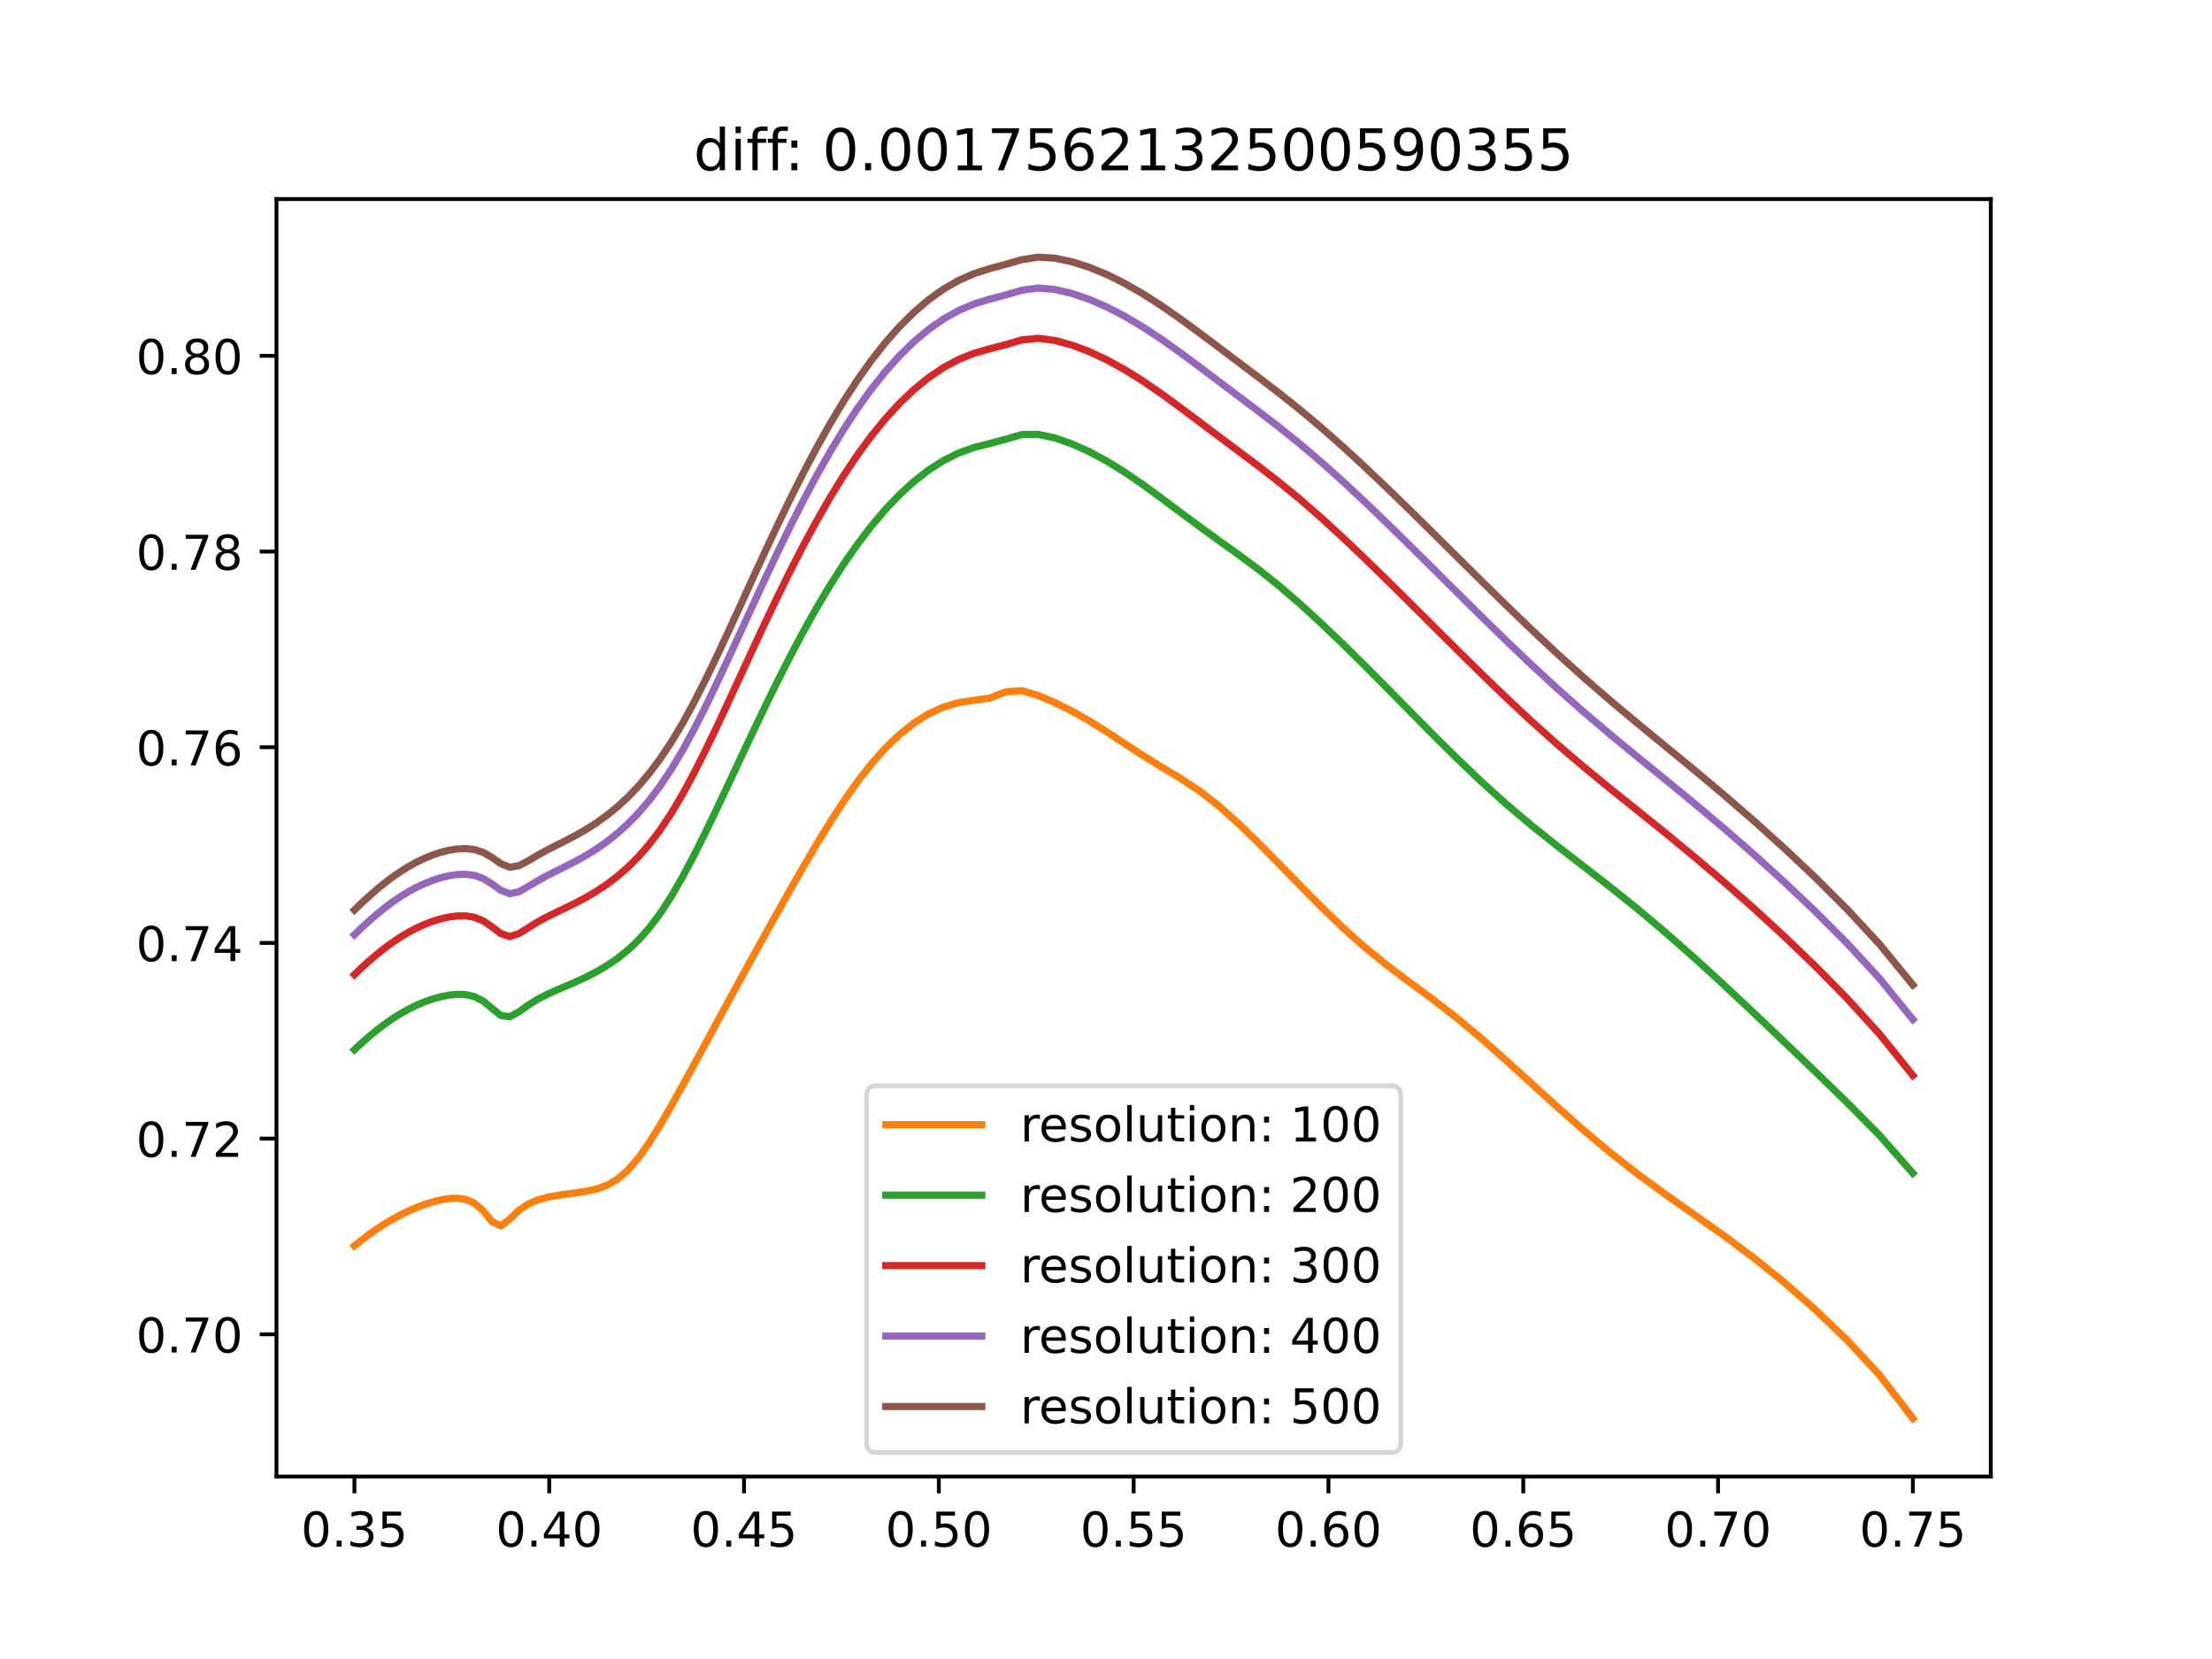 <?xml version="1.0" encoding="utf-8" standalone="no"?>
<!DOCTYPE svg PUBLIC "-//W3C//DTD SVG 1.1//EN"
  "http://www.w3.org/Graphics/SVG/1.1/DTD/svg11.dtd">
<!-- Created with matplotlib (https://matplotlib.org/) -->
<svg height="345.6pt" version="1.1" viewBox="0 0 460.8 345.6" width="460.8pt" xmlns="http://www.w3.org/2000/svg" xmlns:xlink="http://www.w3.org/1999/xlink">
 <defs>
  <style type="text/css">
*{stroke-linecap:butt;stroke-linejoin:round;}
  </style>
 </defs>
 <g id="figure_1">
  <g id="patch_1">
   <path d="M 0 345.6 
L 460.8 345.6 
L 460.8 0 
L 0 0 
z
" style="fill:#ffffff;"/>
  </g>
  <g id="axes_1">
   <g id="patch_2">
    <path d="M 57.6 307.584 
L 414.72 307.584 
L 414.72 41.472 
L 57.6 41.472 
z
" style="fill:#ffffff;"/>
   </g>
   <g id="matplotlib.axis_1">
    <g id="xtick_1">
     <g id="line2d_1">
      <defs>
       <path d="M 0 0 
L 0 3.5 
" id="m54731f534b" style="stroke:#000000;stroke-width:0.8;"/>
      </defs>
      <g>
       <use style="stroke:#000000;stroke-width:0.8;" x="73.833" xlink:href="#m54731f534b" y="307.584"/>
      </g>
     </g>
     <g id="text_1">
      <!-- 0.35 -->
      <defs>
       <path d="M 31.781 66.406 
Q 24.172 66.406 20.328 58.906 
Q 16.5 51.422 16.5 36.375 
Q 16.5 21.391 20.328 13.891 
Q 24.172 6.391 31.781 6.391 
Q 39.453 6.391 43.281 13.891 
Q 47.125 21.391 47.125 36.375 
Q 47.125 51.422 43.281 58.906 
Q 39.453 66.406 31.781 66.406 
z
M 31.781 74.219 
Q 44.047 74.219 50.516 64.516 
Q 56.984 54.828 56.984 36.375 
Q 56.984 17.969 50.516 8.266 
Q 44.047 -1.422 31.781 -1.422 
Q 19.531 -1.422 13.062 8.266 
Q 6.594 17.969 6.594 36.375 
Q 6.594 54.828 13.062 64.516 
Q 19.531 74.219 31.781 74.219 
z
" id="DejaVuSans-48"/>
       <path d="M 10.688 12.406 
L 21 12.406 
L 21 0 
L 10.688 0 
z
" id="DejaVuSans-46"/>
       <path d="M 40.578 39.312 
Q 47.656 37.797 51.625 33 
Q 55.609 28.219 55.609 21.188 
Q 55.609 10.406 48.188 4.484 
Q 40.766 -1.422 27.094 -1.422 
Q 22.516 -1.422 17.656 -0.516 
Q 12.797 0.391 7.625 2.203 
L 7.625 11.719 
Q 11.719 9.328 16.594 8.109 
Q 21.484 6.891 26.812 6.891 
Q 36.078 6.891 40.938 10.547 
Q 45.797 14.203 45.797 21.188 
Q 45.797 27.641 41.281 31.266 
Q 36.766 34.906 28.719 34.906 
L 20.219 34.906 
L 20.219 43.016 
L 29.109 43.016 
Q 36.375 43.016 40.234 45.922 
Q 44.094 48.828 44.094 54.297 
Q 44.094 59.906 40.109 62.906 
Q 36.141 65.922 28.719 65.922 
Q 24.656 65.922 20.016 65.031 
Q 15.375 64.156 9.812 62.312 
L 9.812 71.094 
Q 15.438 72.656 20.344 73.438 
Q 25.25 74.219 29.594 74.219 
Q 40.828 74.219 47.359 69.109 
Q 53.906 64.016 53.906 55.328 
Q 53.906 49.266 50.438 45.094 
Q 46.969 40.922 40.578 39.312 
z
" id="DejaVuSans-51"/>
       <path d="M 10.797 72.906 
L 49.516 72.906 
L 49.516 64.594 
L 19.828 64.594 
L 19.828 46.734 
Q 21.969 47.469 24.109 47.828 
Q 26.266 48.188 28.422 48.188 
Q 40.625 48.188 47.75 41.5 
Q 54.891 34.812 54.891 23.391 
Q 54.891 11.625 47.562 5.094 
Q 40.234 -1.422 26.906 -1.422 
Q 22.312 -1.422 17.547 -0.641 
Q 12.797 0.141 7.719 1.703 
L 7.719 11.625 
Q 12.109 9.234 16.797 8.062 
Q 21.484 6.891 26.703 6.891 
Q 35.156 6.891 40.078 11.328 
Q 45.016 15.766 45.016 23.391 
Q 45.016 31 40.078 35.438 
Q 35.156 39.891 26.703 39.891 
Q 22.75 39.891 18.812 39.016 
Q 14.891 38.141 10.797 36.281 
z
" id="DejaVuSans-53"/>
      </defs>
      <g transform="translate(62.7 322.182)scale(0.1 -0.1)">
       <use xlink:href="#DejaVuSans-48"/>
       <use x="63.623" xlink:href="#DejaVuSans-46"/>
       <use x="95.41" xlink:href="#DejaVuSans-51"/>
       <use x="159.033" xlink:href="#DejaVuSans-53"/>
      </g>
     </g>
    </g>
    <g id="xtick_2">
     <g id="line2d_2">
      <g>
       <use style="stroke:#000000;stroke-width:0.8;" x="114.415" xlink:href="#m54731f534b" y="307.584"/>
      </g>
     </g>
     <g id="text_2">
      <!-- 0.40 -->
      <defs>
       <path d="M 37.797 64.312 
L 12.891 25.391 
L 37.797 25.391 
z
M 35.203 72.906 
L 47.609 72.906 
L 47.609 25.391 
L 58.016 25.391 
L 58.016 17.188 
L 47.609 17.188 
L 47.609 0 
L 37.797 0 
L 37.797 17.188 
L 4.891 17.188 
L 4.891 26.703 
z
" id="DejaVuSans-52"/>
      </defs>
      <g transform="translate(103.282 322.182)scale(0.1 -0.1)">
       <use xlink:href="#DejaVuSans-48"/>
       <use x="63.623" xlink:href="#DejaVuSans-46"/>
       <use x="95.41" xlink:href="#DejaVuSans-52"/>
       <use x="159.033" xlink:href="#DejaVuSans-48"/>
      </g>
     </g>
    </g>
    <g id="xtick_3">
     <g id="line2d_3">
      <g>
       <use style="stroke:#000000;stroke-width:0.8;" x="154.996" xlink:href="#m54731f534b" y="307.584"/>
      </g>
     </g>
     <g id="text_3">
      <!-- 0.45 -->
      <g transform="translate(143.864 322.182)scale(0.1 -0.1)">
       <use xlink:href="#DejaVuSans-48"/>
       <use x="63.623" xlink:href="#DejaVuSans-46"/>
       <use x="95.41" xlink:href="#DejaVuSans-52"/>
       <use x="159.033" xlink:href="#DejaVuSans-53"/>
      </g>
     </g>
    </g>
    <g id="xtick_4">
     <g id="line2d_4">
      <g>
       <use style="stroke:#000000;stroke-width:0.8;" x="195.578" xlink:href="#m54731f534b" y="307.584"/>
      </g>
     </g>
     <g id="text_4">
      <!-- 0.50 -->
      <g transform="translate(184.445 322.182)scale(0.1 -0.1)">
       <use xlink:href="#DejaVuSans-48"/>
       <use x="63.623" xlink:href="#DejaVuSans-46"/>
       <use x="95.41" xlink:href="#DejaVuSans-53"/>
       <use x="159.033" xlink:href="#DejaVuSans-48"/>
      </g>
     </g>
    </g>
    <g id="xtick_5">
     <g id="line2d_5">
      <g>
       <use style="stroke:#000000;stroke-width:0.8;" x="236.16" xlink:href="#m54731f534b" y="307.584"/>
      </g>
     </g>
     <g id="text_5">
      <!-- 0.55 -->
      <g transform="translate(225.027 322.182)scale(0.1 -0.1)">
       <use xlink:href="#DejaVuSans-48"/>
       <use x="63.623" xlink:href="#DejaVuSans-46"/>
       <use x="95.41" xlink:href="#DejaVuSans-53"/>
       <use x="159.033" xlink:href="#DejaVuSans-53"/>
      </g>
     </g>
    </g>
    <g id="xtick_6">
     <g id="line2d_6">
      <g>
       <use style="stroke:#000000;stroke-width:0.8;" x="276.742" xlink:href="#m54731f534b" y="307.584"/>
      </g>
     </g>
     <g id="text_6">
      <!-- 0.60 -->
      <defs>
       <path d="M 33.016 40.375 
Q 26.375 40.375 22.484 35.828 
Q 18.609 31.297 18.609 23.391 
Q 18.609 15.531 22.484 10.953 
Q 26.375 6.391 33.016 6.391 
Q 39.656 6.391 43.531 10.953 
Q 47.406 15.531 47.406 23.391 
Q 47.406 31.297 43.531 35.828 
Q 39.656 40.375 33.016 40.375 
z
M 52.594 71.297 
L 52.594 62.312 
Q 48.875 64.062 45.094 64.984 
Q 41.312 65.922 37.594 65.922 
Q 27.828 65.922 22.672 59.328 
Q 17.531 52.734 16.797 39.406 
Q 19.672 43.656 24.016 45.922 
Q 28.375 48.188 33.594 48.188 
Q 44.578 48.188 50.953 41.516 
Q 57.328 34.859 57.328 23.391 
Q 57.328 12.156 50.688 5.359 
Q 44.047 -1.422 33.016 -1.422 
Q 20.359 -1.422 13.672 8.266 
Q 6.984 17.969 6.984 36.375 
Q 6.984 53.656 15.188 63.938 
Q 23.391 74.219 37.203 74.219 
Q 40.922 74.219 44.703 73.484 
Q 48.484 72.75 52.594 71.297 
z
" id="DejaVuSans-54"/>
      </defs>
      <g transform="translate(265.609 322.182)scale(0.1 -0.1)">
       <use xlink:href="#DejaVuSans-48"/>
       <use x="63.623" xlink:href="#DejaVuSans-46"/>
       <use x="95.41" xlink:href="#DejaVuSans-54"/>
       <use x="159.033" xlink:href="#DejaVuSans-48"/>
      </g>
     </g>
    </g>
    <g id="xtick_7">
     <g id="line2d_7">
      <g>
       <use style="stroke:#000000;stroke-width:0.8;" x="317.324" xlink:href="#m54731f534b" y="307.584"/>
      </g>
     </g>
     <g id="text_7">
      <!-- 0.65 -->
      <g transform="translate(306.191 322.182)scale(0.1 -0.1)">
       <use xlink:href="#DejaVuSans-48"/>
       <use x="63.623" xlink:href="#DejaVuSans-46"/>
       <use x="95.41" xlink:href="#DejaVuSans-54"/>
       <use x="159.033" xlink:href="#DejaVuSans-53"/>
      </g>
     </g>
    </g>
    <g id="xtick_8">
     <g id="line2d_8">
      <g>
       <use style="stroke:#000000;stroke-width:0.8;" x="357.905" xlink:href="#m54731f534b" y="307.584"/>
      </g>
     </g>
     <g id="text_8">
      <!-- 0.70 -->
      <defs>
       <path d="M 8.203 72.906 
L 55.078 72.906 
L 55.078 68.703 
L 28.609 0 
L 18.312 0 
L 43.219 64.594 
L 8.203 64.594 
z
" id="DejaVuSans-55"/>
      </defs>
      <g transform="translate(346.773 322.182)scale(0.1 -0.1)">
       <use xlink:href="#DejaVuSans-48"/>
       <use x="63.623" xlink:href="#DejaVuSans-46"/>
       <use x="95.41" xlink:href="#DejaVuSans-55"/>
       <use x="159.033" xlink:href="#DejaVuSans-48"/>
      </g>
     </g>
    </g>
    <g id="xtick_9">
     <g id="line2d_9">
      <g>
       <use style="stroke:#000000;stroke-width:0.8;" x="398.487" xlink:href="#m54731f534b" y="307.584"/>
      </g>
     </g>
     <g id="text_9">
      <!-- 0.75 -->
      <g transform="translate(387.354 322.182)scale(0.1 -0.1)">
       <use xlink:href="#DejaVuSans-48"/>
       <use x="63.623" xlink:href="#DejaVuSans-46"/>
       <use x="95.41" xlink:href="#DejaVuSans-55"/>
       <use x="159.033" xlink:href="#DejaVuSans-53"/>
      </g>
     </g>
    </g>
   </g>
   <g id="matplotlib.axis_2">
    <g id="ytick_1">
     <g id="line2d_10">
      <defs>
       <path d="M 0 0 
L -3.5 0 
" id="m00624babcf" style="stroke:#000000;stroke-width:0.8;"/>
      </defs>
      <g>
       <use style="stroke:#000000;stroke-width:0.8;" x="57.6" xlink:href="#m00624babcf" y="277.956"/>
      </g>
     </g>
     <g id="text_10">
      <!-- 0.70 -->
      <g transform="translate(28.334 281.755)scale(0.1 -0.1)">
       <use xlink:href="#DejaVuSans-48"/>
       <use x="63.623" xlink:href="#DejaVuSans-46"/>
       <use x="95.41" xlink:href="#DejaVuSans-55"/>
       <use x="159.033" xlink:href="#DejaVuSans-48"/>
      </g>
     </g>
    </g>
    <g id="ytick_2">
     <g id="line2d_11">
      <g>
       <use style="stroke:#000000;stroke-width:0.8;" x="57.6" xlink:href="#m00624babcf" y="237.191"/>
      </g>
     </g>
     <g id="text_11">
      <!-- 0.72 -->
      <defs>
       <path d="M 19.188 8.297 
L 53.609 8.297 
L 53.609 0 
L 7.328 0 
L 7.328 8.297 
Q 12.938 14.109 22.625 23.891 
Q 32.328 33.688 34.812 36.531 
Q 39.547 41.844 41.422 45.531 
Q 43.312 49.219 43.312 52.781 
Q 43.312 58.594 39.234 62.25 
Q 35.156 65.922 28.609 65.922 
Q 23.969 65.922 18.812 64.312 
Q 13.672 62.703 7.812 59.422 
L 7.812 69.391 
Q 13.766 71.781 18.938 73 
Q 24.125 74.219 28.422 74.219 
Q 39.75 74.219 46.484 68.547 
Q 53.219 62.891 53.219 53.422 
Q 53.219 48.922 51.531 44.891 
Q 49.859 40.875 45.406 35.406 
Q 44.188 33.984 37.641 27.219 
Q 31.109 20.453 19.188 8.297 
z
" id="DejaVuSans-50"/>
      </defs>
      <g transform="translate(28.334 240.99)scale(0.1 -0.1)">
       <use xlink:href="#DejaVuSans-48"/>
       <use x="63.623" xlink:href="#DejaVuSans-46"/>
       <use x="95.41" xlink:href="#DejaVuSans-55"/>
       <use x="159.033" xlink:href="#DejaVuSans-50"/>
      </g>
     </g>
    </g>
    <g id="ytick_3">
     <g id="line2d_12">
      <g>
       <use style="stroke:#000000;stroke-width:0.8;" x="57.6" xlink:href="#m00624babcf" y="196.425"/>
      </g>
     </g>
     <g id="text_12">
      <!-- 0.74 -->
      <g transform="translate(28.334 200.225)scale(0.1 -0.1)">
       <use xlink:href="#DejaVuSans-48"/>
       <use x="63.623" xlink:href="#DejaVuSans-46"/>
       <use x="95.41" xlink:href="#DejaVuSans-55"/>
       <use x="159.033" xlink:href="#DejaVuSans-52"/>
      </g>
     </g>
    </g>
    <g id="ytick_4">
     <g id="line2d_13">
      <g>
       <use style="stroke:#000000;stroke-width:0.8;" x="57.6" xlink:href="#m00624babcf" y="155.66"/>
      </g>
     </g>
     <g id="text_13">
      <!-- 0.76 -->
      <g transform="translate(28.334 159.459)scale(0.1 -0.1)">
       <use xlink:href="#DejaVuSans-48"/>
       <use x="63.623" xlink:href="#DejaVuSans-46"/>
       <use x="95.41" xlink:href="#DejaVuSans-55"/>
       <use x="159.033" xlink:href="#DejaVuSans-54"/>
      </g>
     </g>
    </g>
    <g id="ytick_5">
     <g id="line2d_14">
      <g>
       <use style="stroke:#000000;stroke-width:0.8;" x="57.6" xlink:href="#m00624babcf" y="114.895"/>
      </g>
     </g>
     <g id="text_14">
      <!-- 0.78 -->
      <defs>
       <path d="M 31.781 34.625 
Q 24.75 34.625 20.719 30.859 
Q 16.703 27.094 16.703 20.516 
Q 16.703 13.922 20.719 10.156 
Q 24.75 6.391 31.781 6.391 
Q 38.812 6.391 42.859 10.172 
Q 46.922 13.969 46.922 20.516 
Q 46.922 27.094 42.891 30.859 
Q 38.875 34.625 31.781 34.625 
z
M 21.922 38.812 
Q 15.578 40.375 12.031 44.719 
Q 8.5 49.078 8.5 55.328 
Q 8.5 64.062 14.719 69.141 
Q 20.953 74.219 31.781 74.219 
Q 42.672 74.219 48.875 69.141 
Q 55.078 64.062 55.078 55.328 
Q 55.078 49.078 51.531 44.719 
Q 48 40.375 41.703 38.812 
Q 48.828 37.156 52.797 32.312 
Q 56.781 27.484 56.781 20.516 
Q 56.781 9.906 50.312 4.234 
Q 43.844 -1.422 31.781 -1.422 
Q 19.734 -1.422 13.25 4.234 
Q 6.781 9.906 6.781 20.516 
Q 6.781 27.484 10.781 32.312 
Q 14.797 37.156 21.922 38.812 
z
M 18.312 54.391 
Q 18.312 48.734 21.844 45.562 
Q 25.391 42.391 31.781 42.391 
Q 38.141 42.391 41.719 45.562 
Q 45.312 48.734 45.312 54.391 
Q 45.312 60.062 41.719 63.234 
Q 38.141 66.406 31.781 66.406 
Q 25.391 66.406 21.844 63.234 
Q 18.312 60.062 18.312 54.391 
z
" id="DejaVuSans-56"/>
      </defs>
      <g transform="translate(28.334 118.694)scale(0.1 -0.1)">
       <use xlink:href="#DejaVuSans-48"/>
       <use x="63.623" xlink:href="#DejaVuSans-46"/>
       <use x="95.41" xlink:href="#DejaVuSans-55"/>
       <use x="159.033" xlink:href="#DejaVuSans-56"/>
      </g>
     </g>
    </g>
    <g id="ytick_6">
     <g id="line2d_15">
      <g>
       <use style="stroke:#000000;stroke-width:0.8;" x="57.6" xlink:href="#m00624babcf" y="74.129"/>
      </g>
     </g>
     <g id="text_15">
      <!-- 0.80 -->
      <g transform="translate(28.334 77.928)scale(0.1 -0.1)">
       <use xlink:href="#DejaVuSans-48"/>
       <use x="63.623" xlink:href="#DejaVuSans-46"/>
       <use x="95.41" xlink:href="#DejaVuSans-56"/>
       <use x="159.033" xlink:href="#DejaVuSans-48"/>
      </g>
     </g>
    </g>
   </g>
   <g id="line2d_16">
    <path clip-path="url(#p63894a631e)" d="M 398.487 295.488 
L 391.54 286.446 
L 384.75 279.142 
L 378.111 272.777 
L 371.619 267.097 
L 365.269 261.989 
L 359.056 257.356 
L 352.975 253.054 
L 347.023 248.871 
L 341.195 244.604 
L 335.488 240.13 
L 329.898 235.441 
L 324.422 230.606 
L 319.055 225.734 
L 313.795 220.948 
L 308.638 216.38 
L 303.582 212.147 
L 298.624 208.292 
L 293.76 204.704 
L 288.988 201.129 
L 284.306 197.328 
L 279.711 193.218 
L 275.201 188.866 
L 270.773 184.396 
L 266.424 179.936 
L 262.154 175.605 
L 257.96 171.525 
L 253.839 167.845 
L 249.791 164.7 
L 245.812 162.086 
L 241.901 159.744 
L 238.058 157.365 
L 234.278 154.889 
L 230.563 152.445 
L 226.908 150.166 
L 223.314 148.131 
L 219.778 146.37 
L 216.3 144.901 
L 212.877 143.872 
L 209.509 144.121 
L 206.194 145.419 
L 202.931 145.877 
L 199.719 146.36 
L 196.557 147.287 
L 193.442 148.712 
L 190.375 150.633 
L 187.355 153.04 
L 184.379 155.913 
L 181.448 159.223 
L 178.56 162.931 
L 175.714 166.981 
L 172.91 171.306 
L 170.146 175.828 
L 167.422 180.468 
L 164.736 185.158 
L 162.088 189.852 
L 159.478 194.524 
L 156.904 199.168 
L 154.365 203.783 
L 151.861 208.368 
L 149.392 212.915 
L 146.956 217.413 
L 144.552 221.841 
L 142.181 226.173 
L 139.841 230.365 
L 137.532 234.349 
L 135.254 238.012 
L 133.005 241.206 
L 130.785 243.785 
L 128.594 245.672 
L 126.43 246.919 
L 124.294 247.684 
L 122.186 248.15 
L 120.103 248.47 
L 118.046 248.745 
L 116.015 249.044 
L 114.009 249.425 
L 112.027 249.968 
L 110.07 250.799 
L 108.136 252.101 
L 106.225 253.937 
L 104.337 255.374 
L 102.472 254.477 
L 100.628 252.22 
L 98.806 250.611 
L 97.005 249.846 
L 95.226 249.612 
L 93.466 249.695 
L 91.727 249.981 
L 90.008 250.413 
L 88.308 250.96 
L 86.627 251.604 
L 84.965 252.334 
L 83.322 253.144 
L 81.696 254.031 
L 80.089 254.991 
L 78.499 256.022 
L 76.927 257.124 
L 75.371 258.293 
L 73.833 259.529 
" style="fill:none;stroke:#ff7f0e;stroke-linecap:square;stroke-width:1.5;"/>
   </g>
   <g id="line2d_17">
    <path clip-path="url(#p63894a631e)" d="M 398.487 244.403 
L 391.54 236.512 
L 384.75 229.645 
L 378.111 223.202 
L 371.619 216.977 
L 365.269 210.935 
L 359.056 205.109 
L 352.975 199.551 
L 347.023 194.308 
L 341.195 189.403 
L 335.488 184.82 
L 329.898 180.481 
L 324.422 176.25 
L 319.055 171.971 
L 313.795 167.523 
L 308.638 162.869 
L 303.582 158.044 
L 298.624 153.131 
L 293.76 148.215 
L 288.988 143.372 
L 284.306 138.66 
L 279.711 134.126 
L 275.201 129.812 
L 270.773 125.763 
L 266.424 122.024 
L 262.154 118.617 
L 257.96 115.501 
L 253.839 112.55 
L 249.791 109.625 
L 245.812 106.67 
L 241.901 103.74 
L 238.058 100.936 
L 234.278 98.352 
L 230.563 96.055 
L 226.908 94.086 
L 223.314 92.473 
L 219.778 91.246 
L 216.3 90.494 
L 212.877 90.525 
L 209.509 91.493 
L 206.194 92.392 
L 202.931 93.211 
L 199.719 94.362 
L 196.557 95.936 
L 193.442 97.927 
L 190.375 100.316 
L 187.355 103.082 
L 184.379 106.206 
L 181.448 109.673 
L 178.56 113.465 
L 175.714 117.562 
L 172.91 121.943 
L 170.146 126.58 
L 167.422 131.443 
L 164.736 136.495 
L 162.088 141.697 
L 159.478 147.007 
L 156.904 152.378 
L 154.365 157.762 
L 151.861 163.104 
L 149.392 168.344 
L 146.956 173.411 
L 144.552 178.224 
L 142.181 182.694 
L 139.841 186.734 
L 137.532 190.28 
L 135.254 193.309 
L 133.005 195.843 
L 130.785 197.944 
L 128.594 199.69 
L 126.43 201.159 
L 124.294 202.412 
L 122.186 203.502 
L 120.103 204.472 
L 118.046 205.364 
L 116.015 206.228 
L 114.009 207.128 
L 112.027 208.147 
L 110.07 209.369 
L 108.136 210.753 
L 106.225 211.802 
L 104.337 211.541 
L 102.472 210.033 
L 100.628 208.523 
L 98.806 207.602 
L 97.005 207.198 
L 95.226 207.14 
L 93.466 207.314 
L 91.727 207.66 
L 90.008 208.146 
L 88.308 208.754 
L 86.627 209.475 
L 84.965 210.303 
L 83.322 211.234 
L 81.696 212.263 
L 80.089 213.385 
L 78.499 214.594 
L 76.927 215.885 
L 75.371 217.249 
L 73.833 218.678 
" style="fill:none;stroke:#2ca02c;stroke-linecap:square;stroke-width:1.5;"/>
   </g>
   <g id="line2d_18">
    <path clip-path="url(#p63894a631e)" d="M 398.487 224.04 
L 391.54 215.413 
L 384.75 207.964 
L 378.111 201.223 
L 371.619 194.989 
L 365.269 189.157 
L 359.056 183.674 
L 352.975 178.503 
L 347.023 173.603 
L 341.195 168.91 
L 335.488 164.326 
L 329.898 159.743 
L 324.422 155.069 
L 319.055 150.269 
L 313.795 145.358 
L 308.638 140.385 
L 303.582 135.406 
L 298.624 130.473 
L 293.76 125.627 
L 288.988 120.905 
L 284.306 116.34 
L 279.711 111.97 
L 275.201 107.835 
L 270.773 103.975 
L 266.424 100.406 
L 262.154 97.096 
L 257.96 93.955 
L 253.839 90.882 
L 249.791 87.833 
L 245.812 84.845 
L 241.901 81.995 
L 238.058 79.362 
L 234.278 77.003 
L 230.563 74.956 
L 226.908 73.246 
L 223.314 71.892 
L 219.778 70.931 
L 216.3 70.476 
L 212.877 70.807 
L 209.509 71.793 
L 206.194 72.659 
L 202.931 73.589 
L 199.719 74.874 
L 196.557 76.571 
L 193.442 78.676 
L 190.375 81.176 
L 187.355 84.058 
L 184.379 87.31 
L 181.448 90.916 
L 178.56 94.86 
L 175.714 99.119 
L 172.91 103.668 
L 170.146 108.476 
L 167.422 113.509 
L 164.736 118.727 
L 162.088 124.088 
L 159.478 129.547 
L 156.904 135.053 
L 154.365 140.551 
L 151.861 145.978 
L 149.392 151.265 
L 146.956 156.332 
L 144.552 161.095 
L 142.181 165.477 
L 139.841 169.416 
L 137.532 172.883 
L 135.254 175.886 
L 133.005 178.465 
L 130.785 180.676 
L 128.594 182.576 
L 126.43 184.217 
L 124.294 185.644 
L 122.186 186.894 
L 120.103 188.006 
L 118.046 189.02 
L 116.015 189.988 
L 114.009 190.974 
L 112.027 192.05 
L 110.07 193.259 
L 108.136 194.465 
L 106.225 195.097 
L 104.337 194.491 
L 102.472 193.067 
L 100.628 191.815 
L 98.806 191.086 
L 97.005 190.797 
L 95.226 190.811 
L 93.466 191.041 
L 91.727 191.436 
L 90.008 191.97 
L 88.308 192.629 
L 86.627 193.404 
L 84.965 194.289 
L 83.322 195.278 
L 81.696 196.366 
L 80.089 197.546 
L 78.499 198.812 
L 76.927 200.154 
L 75.371 201.564 
L 73.833 203.03 
" style="fill:none;stroke:#d62728;stroke-linecap:square;stroke-width:1.5;"/>
   </g>
   <g id="line2d_19">
    <path clip-path="url(#p63894a631e)" d="M 398.487 212.379 
L 391.54 203.83 
L 384.75 196.469 
L 378.111 189.819 
L 371.619 183.667 
L 365.269 177.911 
L 359.056 172.495 
L 352.975 167.374 
L 347.023 162.487 
L 341.195 157.747 
L 335.488 153.048 
L 329.898 148.301 
L 324.422 143.454 
L 319.055 138.506 
L 313.795 133.491 
L 308.638 128.459 
L 303.582 123.458 
L 298.624 118.53 
L 293.76 113.713 
L 288.988 109.038 
L 284.306 104.539 
L 279.711 100.253 
L 275.201 96.215 
L 270.773 92.45 
L 266.424 88.953 
L 262.154 85.671 
L 257.96 82.514 
L 253.839 79.412 
L 249.791 76.359 
L 245.812 73.409 
L 241.901 70.637 
L 238.058 68.108 
L 234.278 65.868 
L 230.563 63.945 
L 226.908 62.362 
L 223.314 61.138 
L 219.778 60.311 
L 216.3 60.004 
L 212.877 60.459 
L 209.509 61.439 
L 206.194 62.314 
L 202.931 63.312 
L 199.719 64.673 
L 196.557 66.444 
L 193.442 68.62 
L 190.375 71.191 
L 187.355 74.147 
L 184.379 77.475 
L 181.448 81.159 
L 178.56 85.182 
L 175.714 89.52 
L 172.91 94.147 
L 170.146 99.031 
L 167.422 104.137 
L 164.736 109.424 
L 162.088 114.85 
L 159.478 120.368 
L 156.904 125.924 
L 154.365 131.461 
L 151.861 136.913 
L 149.392 142.206 
L 146.956 147.26 
L 144.552 151.996 
L 142.181 156.344 
L 139.841 160.256 
L 137.532 163.715 
L 135.254 166.737 
L 133.005 169.362 
L 130.785 171.638 
L 128.594 173.614 
L 126.43 175.332 
L 124.294 176.831 
L 122.186 178.146 
L 120.103 179.312 
L 118.046 180.372 
L 116.015 181.377 
L 114.009 182.39 
L 112.027 183.476 
L 110.07 184.657 
L 108.136 185.752 
L 106.225 186.193 
L 104.337 185.478 
L 102.472 184.127 
L 100.628 182.998 
L 98.806 182.361 
L 97.005 182.13 
L 95.226 182.185 
L 93.466 182.447 
L 91.727 182.871 
L 90.008 183.433 
L 88.308 184.12 
L 86.627 184.922 
L 84.965 185.835 
L 83.322 186.851 
L 81.696 187.965 
L 80.089 189.17 
L 78.499 190.458 
L 76.927 191.82 
L 75.371 193.246 
L 73.833 194.724 
" style="fill:none;stroke:#9467bd;stroke-linecap:square;stroke-width:1.5;"/>
   </g>
   <g id="line2d_20">
    <path clip-path="url(#p63894a631e)" d="M 398.487 205.192 
L 391.54 196.701 
L 384.75 189.376 
L 378.111 182.755 
L 371.619 176.635 
L 365.269 170.913 
L 359.056 165.53 
L 352.975 160.429 
L 347.023 155.534 
L 341.195 150.748 
L 335.488 145.971 
L 329.898 141.128 
L 324.422 136.19 
L 319.055 131.17 
L 313.795 126.107 
L 308.638 121.051 
L 303.582 116.046 
L 298.624 111.131 
L 293.76 106.34 
L 288.988 101.703 
L 284.306 97.253 
L 279.711 93.022 
L 275.201 89.042 
L 270.773 85.329 
L 266.424 81.866 
L 262.154 78.594 
L 257.96 75.43 
L 253.839 72.322 
L 249.791 69.283 
L 245.812 66.37 
L 241.901 63.655 
L 238.058 61.195 
L 234.278 59.029 
L 230.563 57.184 
L 226.908 55.679 
L 223.314 54.533 
L 219.778 53.789 
L 216.3 53.568 
L 212.877 54.089 
L 209.509 55.064 
L 206.194 55.952 
L 202.931 56.995 
L 199.719 58.406 
L 196.557 60.225 
L 193.442 62.448 
L 190.375 65.067 
L 187.355 68.07 
L 184.379 71.445 
L 181.448 75.176 
L 178.56 79.245 
L 175.714 83.629 
L 172.91 88.3 
L 170.146 93.225 
L 167.422 98.371 
L 164.736 103.695 
L 162.088 109.156 
L 159.478 114.704 
L 156.904 120.285 
L 154.365 125.841 
L 151.861 131.302 
L 149.392 136.596 
L 146.956 141.642 
L 144.552 146.364 
L 142.181 150.696 
L 139.841 154.599 
L 137.532 158.062 
L 135.254 161.102 
L 133.005 163.757 
L 130.785 166.072 
L 128.594 168.091 
L 126.43 169.851 
L 124.294 171.388 
L 122.186 172.736 
L 120.103 173.93 
L 118.046 175.013 
L 116.015 176.037 
L 114.009 177.062 
L 112.027 178.15 
L 110.07 179.308 
L 108.136 180.334 
L 106.225 180.671 
L 104.337 179.91 
L 102.472 178.609 
L 100.628 177.554 
L 98.806 176.97 
L 97.005 176.773 
L 95.226 176.853 
L 93.466 177.134 
L 91.727 177.576 
L 90.008 178.154 
L 88.308 178.857 
L 86.627 179.676 
L 84.965 180.604 
L 83.322 181.636 
L 81.696 182.764 
L 80.089 183.982 
L 78.499 185.281 
L 76.927 186.653 
L 75.371 188.086 
L 73.833 189.571 
" style="fill:none;stroke:#8c564b;stroke-linecap:square;stroke-width:1.5;"/>
   </g>
   <g id="patch_3">
    <path d="M 57.6 307.584 
L 57.6 41.472 
" style="fill:none;stroke:#000000;stroke-linecap:square;stroke-linejoin:miter;stroke-width:0.8;"/>
   </g>
   <g id="patch_4">
    <path d="M 414.72 307.584 
L 414.72 41.472 
" style="fill:none;stroke:#000000;stroke-linecap:square;stroke-linejoin:miter;stroke-width:0.8;"/>
   </g>
   <g id="patch_5">
    <path d="M 57.6 307.584 
L 414.72 307.584 
" style="fill:none;stroke:#000000;stroke-linecap:square;stroke-linejoin:miter;stroke-width:0.8;"/>
   </g>
   <g id="patch_6">
    <path d="M 57.6 41.472 
L 414.72 41.472 
" style="fill:none;stroke:#000000;stroke-linecap:square;stroke-linejoin:miter;stroke-width:0.8;"/>
   </g>
   <g id="text_16">
    <!-- diff: 0.0017562132500590355 -->
    <defs>
     <path d="M 45.406 46.391 
L 45.406 75.984 
L 54.391 75.984 
L 54.391 0 
L 45.406 0 
L 45.406 8.203 
Q 42.578 3.328 38.25 0.953 
Q 33.938 -1.422 27.875 -1.422 
Q 17.969 -1.422 11.734 6.484 
Q 5.516 14.406 5.516 27.297 
Q 5.516 40.188 11.734 48.094 
Q 17.969 56 27.875 56 
Q 33.938 56 38.25 53.625 
Q 42.578 51.266 45.406 46.391 
z
M 14.797 27.297 
Q 14.797 17.391 18.875 11.75 
Q 22.953 6.109 30.078 6.109 
Q 37.203 6.109 41.297 11.75 
Q 45.406 17.391 45.406 27.297 
Q 45.406 37.203 41.297 42.844 
Q 37.203 48.484 30.078 48.484 
Q 22.953 48.484 18.875 42.844 
Q 14.797 37.203 14.797 27.297 
z
" id="DejaVuSans-100"/>
     <path d="M 9.422 54.688 
L 18.406 54.688 
L 18.406 0 
L 9.422 0 
z
M 9.422 75.984 
L 18.406 75.984 
L 18.406 64.594 
L 9.422 64.594 
z
" id="DejaVuSans-105"/>
     <path d="M 37.109 75.984 
L 37.109 68.5 
L 28.516 68.5 
Q 23.688 68.5 21.797 66.547 
Q 19.922 64.594 19.922 59.516 
L 19.922 54.688 
L 34.719 54.688 
L 34.719 47.703 
L 19.922 47.703 
L 19.922 0 
L 10.891 0 
L 10.891 47.703 
L 2.297 47.703 
L 2.297 54.688 
L 10.891 54.688 
L 10.891 58.5 
Q 10.891 67.625 15.141 71.797 
Q 19.391 75.984 28.609 75.984 
z
" id="DejaVuSans-102"/>
     <path d="M 11.719 12.406 
L 22.016 12.406 
L 22.016 0 
L 11.719 0 
z
M 11.719 51.703 
L 22.016 51.703 
L 22.016 39.312 
L 11.719 39.312 
z
" id="DejaVuSans-58"/>
     <path id="DejaVuSans-32"/>
     <path d="M 12.406 8.297 
L 28.516 8.297 
L 28.516 63.922 
L 10.984 60.406 
L 10.984 69.391 
L 28.422 72.906 
L 38.281 72.906 
L 38.281 8.297 
L 54.391 8.297 
L 54.391 0 
L 12.406 0 
z
" id="DejaVuSans-49"/>
     <path d="M 10.984 1.516 
L 10.984 10.5 
Q 14.703 8.734 18.5 7.812 
Q 22.312 6.891 25.984 6.891 
Q 35.75 6.891 40.891 13.453 
Q 46.047 20.016 46.781 33.406 
Q 43.953 29.203 39.594 26.953 
Q 35.25 24.703 29.984 24.703 
Q 19.047 24.703 12.672 31.312 
Q 6.297 37.938 6.297 49.422 
Q 6.297 60.641 12.938 67.422 
Q 19.578 74.219 30.609 74.219 
Q 43.266 74.219 49.922 64.516 
Q 56.594 54.828 56.594 36.375 
Q 56.594 19.141 48.406 8.859 
Q 40.234 -1.422 26.422 -1.422 
Q 22.703 -1.422 18.891 -0.688 
Q 15.094 0.047 10.984 1.516 
z
M 30.609 32.422 
Q 37.25 32.422 41.125 36.953 
Q 45.016 41.5 45.016 49.422 
Q 45.016 57.281 41.125 61.844 
Q 37.25 66.406 30.609 66.406 
Q 23.969 66.406 20.094 61.844 
Q 16.219 57.281 16.219 49.422 
Q 16.219 41.5 20.094 36.953 
Q 23.969 32.422 30.609 32.422 
z
" id="DejaVuSans-57"/>
    </defs>
    <g transform="translate(144.492 35.472)scale(0.12 -0.12)">
     <use xlink:href="#DejaVuSans-100"/>
     <use x="63.477" xlink:href="#DejaVuSans-105"/>
     <use x="91.26" xlink:href="#DejaVuSans-102"/>
     <use x="126.465" xlink:href="#DejaVuSans-102"/>
     <use x="158.045" xlink:href="#DejaVuSans-58"/>
     <use x="191.736" xlink:href="#DejaVuSans-32"/>
     <use x="223.523" xlink:href="#DejaVuSans-48"/>
     <use x="287.146" xlink:href="#DejaVuSans-46"/>
     <use x="318.934" xlink:href="#DejaVuSans-48"/>
     <use x="382.557" xlink:href="#DejaVuSans-48"/>
     <use x="446.18" xlink:href="#DejaVuSans-49"/>
     <use x="509.803" xlink:href="#DejaVuSans-55"/>
     <use x="573.426" xlink:href="#DejaVuSans-53"/>
     <use x="637.049" xlink:href="#DejaVuSans-54"/>
     <use x="700.672" xlink:href="#DejaVuSans-50"/>
     <use x="764.295" xlink:href="#DejaVuSans-49"/>
     <use x="827.918" xlink:href="#DejaVuSans-51"/>
     <use x="891.541" xlink:href="#DejaVuSans-50"/>
     <use x="955.164" xlink:href="#DejaVuSans-53"/>
     <use x="1018.787" xlink:href="#DejaVuSans-48"/>
     <use x="1082.41" xlink:href="#DejaVuSans-48"/>
     <use x="1146.033" xlink:href="#DejaVuSans-53"/>
     <use x="1209.656" xlink:href="#DejaVuSans-57"/>
     <use x="1273.279" xlink:href="#DejaVuSans-48"/>
     <use x="1336.902" xlink:href="#DejaVuSans-51"/>
     <use x="1400.525" xlink:href="#DejaVuSans-53"/>
     <use x="1464.148" xlink:href="#DejaVuSans-53"/>
    </g>
   </g>
   <g id="legend_1">
    <g id="patch_7">
     <path d="M 182.524 302.584 
L 289.796 302.584 
Q 291.796 302.584 291.796 300.584 
L 291.796 228.193 
Q 291.796 226.193 289.796 226.193 
L 182.524 226.193 
Q 180.524 226.193 180.524 228.193 
L 180.524 300.584 
Q 180.524 302.584 182.524 302.584 
z
" style="fill:#ffffff;opacity:0.8;stroke:#cccccc;stroke-linejoin:miter;"/>
    </g>
    <g id="line2d_21">
     <path d="M 184.524 234.292 
L 204.524 234.292 
" style="fill:none;stroke:#ff7f0e;stroke-linecap:square;stroke-width:1.5;"/>
    </g>
    <g id="line2d_22"/>
    <g id="text_17">
     <!-- resolution: 100 -->
     <defs>
      <path d="M 41.109 46.297 
Q 39.594 47.172 37.812 47.578 
Q 36.031 48 33.891 48 
Q 26.266 48 22.188 43.047 
Q 18.109 38.094 18.109 28.812 
L 18.109 0 
L 9.078 0 
L 9.078 54.688 
L 18.109 54.688 
L 18.109 46.188 
Q 20.953 51.172 25.484 53.578 
Q 30.031 56 36.531 56 
Q 37.453 56 38.578 55.875 
Q 39.703 55.766 41.062 55.516 
z
" id="DejaVuSans-114"/>
      <path d="M 56.203 29.594 
L 56.203 25.203 
L 14.891 25.203 
Q 15.484 15.922 20.484 11.062 
Q 25.484 6.203 34.422 6.203 
Q 39.594 6.203 44.453 7.469 
Q 49.312 8.734 54.109 11.281 
L 54.109 2.781 
Q 49.266 0.734 44.188 -0.344 
Q 39.109 -1.422 33.891 -1.422 
Q 20.797 -1.422 13.156 6.188 
Q 5.516 13.812 5.516 26.812 
Q 5.516 40.234 12.766 48.109 
Q 20.016 56 32.328 56 
Q 43.359 56 49.781 48.891 
Q 56.203 41.797 56.203 29.594 
z
M 47.219 32.234 
Q 47.125 39.594 43.094 43.984 
Q 39.062 48.391 32.422 48.391 
Q 24.906 48.391 20.391 44.141 
Q 15.875 39.891 15.188 32.172 
z
" id="DejaVuSans-101"/>
      <path d="M 44.281 53.078 
L 44.281 44.578 
Q 40.484 46.531 36.375 47.5 
Q 32.281 48.484 27.875 48.484 
Q 21.188 48.484 17.844 46.438 
Q 14.5 44.391 14.5 40.281 
Q 14.5 37.156 16.891 35.375 
Q 19.281 33.594 26.516 31.984 
L 29.594 31.297 
Q 39.156 29.25 43.188 25.516 
Q 47.219 21.781 47.219 15.094 
Q 47.219 7.469 41.188 3.016 
Q 35.156 -1.422 24.609 -1.422 
Q 20.219 -1.422 15.453 -0.562 
Q 10.688 0.297 5.422 2 
L 5.422 11.281 
Q 10.406 8.688 15.234 7.391 
Q 20.062 6.109 24.812 6.109 
Q 31.156 6.109 34.562 8.281 
Q 37.984 10.453 37.984 14.406 
Q 37.984 18.062 35.516 20.016 
Q 33.062 21.969 24.703 23.781 
L 21.578 24.516 
Q 13.234 26.266 9.516 29.906 
Q 5.812 33.547 5.812 39.891 
Q 5.812 47.609 11.281 51.797 
Q 16.75 56 26.812 56 
Q 31.781 56 36.172 55.266 
Q 40.578 54.547 44.281 53.078 
z
" id="DejaVuSans-115"/>
      <path d="M 30.609 48.391 
Q 23.391 48.391 19.188 42.75 
Q 14.984 37.109 14.984 27.297 
Q 14.984 17.484 19.156 11.844 
Q 23.344 6.203 30.609 6.203 
Q 37.797 6.203 41.984 11.859 
Q 46.188 17.531 46.188 27.297 
Q 46.188 37.016 41.984 42.703 
Q 37.797 48.391 30.609 48.391 
z
M 30.609 56 
Q 42.328 56 49.016 48.375 
Q 55.719 40.766 55.719 27.297 
Q 55.719 13.875 49.016 6.219 
Q 42.328 -1.422 30.609 -1.422 
Q 18.844 -1.422 12.172 6.219 
Q 5.516 13.875 5.516 27.297 
Q 5.516 40.766 12.172 48.375 
Q 18.844 56 30.609 56 
z
" id="DejaVuSans-111"/>
      <path d="M 9.422 75.984 
L 18.406 75.984 
L 18.406 0 
L 9.422 0 
z
" id="DejaVuSans-108"/>
      <path d="M 8.5 21.578 
L 8.5 54.688 
L 17.484 54.688 
L 17.484 21.922 
Q 17.484 14.156 20.5 10.266 
Q 23.531 6.391 29.594 6.391 
Q 36.859 6.391 41.078 11.031 
Q 45.312 15.672 45.312 23.688 
L 45.312 54.688 
L 54.297 54.688 
L 54.297 0 
L 45.312 0 
L 45.312 8.406 
Q 42.047 3.422 37.719 1 
Q 33.406 -1.422 27.688 -1.422 
Q 18.266 -1.422 13.375 4.438 
Q 8.5 10.297 8.5 21.578 
z
M 31.109 56 
z
" id="DejaVuSans-117"/>
      <path d="M 18.312 70.219 
L 18.312 54.688 
L 36.812 54.688 
L 36.812 47.703 
L 18.312 47.703 
L 18.312 18.016 
Q 18.312 11.328 20.141 9.422 
Q 21.969 7.516 27.594 7.516 
L 36.812 7.516 
L 36.812 0 
L 27.594 0 
Q 17.188 0 13.234 3.875 
Q 9.281 7.766 9.281 18.016 
L 9.281 47.703 
L 2.688 47.703 
L 2.688 54.688 
L 9.281 54.688 
L 9.281 70.219 
z
" id="DejaVuSans-116"/>
      <path d="M 54.891 33.016 
L 54.891 0 
L 45.906 0 
L 45.906 32.719 
Q 45.906 40.484 42.875 44.328 
Q 39.844 48.188 33.797 48.188 
Q 26.516 48.188 22.312 43.547 
Q 18.109 38.922 18.109 30.906 
L 18.109 0 
L 9.078 0 
L 9.078 54.688 
L 18.109 54.688 
L 18.109 46.188 
Q 21.344 51.125 25.703 53.562 
Q 30.078 56 35.797 56 
Q 45.219 56 50.047 50.172 
Q 54.891 44.344 54.891 33.016 
z
" id="DejaVuSans-110"/>
     </defs>
     <g transform="translate(212.524 237.792)scale(0.1 -0.1)">
      <use xlink:href="#DejaVuSans-114"/>
      <use x="38.863" xlink:href="#DejaVuSans-101"/>
      <use x="100.387" xlink:href="#DejaVuSans-115"/>
      <use x="152.486" xlink:href="#DejaVuSans-111"/>
      <use x="213.668" xlink:href="#DejaVuSans-108"/>
      <use x="241.451" xlink:href="#DejaVuSans-117"/>
      <use x="304.83" xlink:href="#DejaVuSans-116"/>
      <use x="344.039" xlink:href="#DejaVuSans-105"/>
      <use x="371.822" xlink:href="#DejaVuSans-111"/>
      <use x="433.004" xlink:href="#DejaVuSans-110"/>
      <use x="496.383" xlink:href="#DejaVuSans-58"/>
      <use x="530.074" xlink:href="#DejaVuSans-32"/>
      <use x="561.861" xlink:href="#DejaVuSans-49"/>
      <use x="625.484" xlink:href="#DejaVuSans-48"/>
      <use x="689.107" xlink:href="#DejaVuSans-48"/>
     </g>
    </g>
    <g id="line2d_23">
     <path d="M 184.524 248.97 
L 204.524 248.97 
" style="fill:none;stroke:#2ca02c;stroke-linecap:square;stroke-width:1.5;"/>
    </g>
    <g id="line2d_24"/>
    <g id="text_18">
     <!-- resolution: 200 -->
     <g transform="translate(212.524 252.47)scale(0.1 -0.1)">
      <use xlink:href="#DejaVuSans-114"/>
      <use x="38.863" xlink:href="#DejaVuSans-101"/>
      <use x="100.387" xlink:href="#DejaVuSans-115"/>
      <use x="152.486" xlink:href="#DejaVuSans-111"/>
      <use x="213.668" xlink:href="#DejaVuSans-108"/>
      <use x="241.451" xlink:href="#DejaVuSans-117"/>
      <use x="304.83" xlink:href="#DejaVuSans-116"/>
      <use x="344.039" xlink:href="#DejaVuSans-105"/>
      <use x="371.822" xlink:href="#DejaVuSans-111"/>
      <use x="433.004" xlink:href="#DejaVuSans-110"/>
      <use x="496.383" xlink:href="#DejaVuSans-58"/>
      <use x="530.074" xlink:href="#DejaVuSans-32"/>
      <use x="561.861" xlink:href="#DejaVuSans-50"/>
      <use x="625.484" xlink:href="#DejaVuSans-48"/>
      <use x="689.107" xlink:href="#DejaVuSans-48"/>
     </g>
    </g>
    <g id="line2d_25">
     <path d="M 184.524 263.648 
L 204.524 263.648 
" style="fill:none;stroke:#d62728;stroke-linecap:square;stroke-width:1.5;"/>
    </g>
    <g id="line2d_26"/>
    <g id="text_19">
     <!-- resolution: 300 -->
     <g transform="translate(212.524 267.148)scale(0.1 -0.1)">
      <use xlink:href="#DejaVuSans-114"/>
      <use x="38.863" xlink:href="#DejaVuSans-101"/>
      <use x="100.387" xlink:href="#DejaVuSans-115"/>
      <use x="152.486" xlink:href="#DejaVuSans-111"/>
      <use x="213.668" xlink:href="#DejaVuSans-108"/>
      <use x="241.451" xlink:href="#DejaVuSans-117"/>
      <use x="304.83" xlink:href="#DejaVuSans-116"/>
      <use x="344.039" xlink:href="#DejaVuSans-105"/>
      <use x="371.822" xlink:href="#DejaVuSans-111"/>
      <use x="433.004" xlink:href="#DejaVuSans-110"/>
      <use x="496.383" xlink:href="#DejaVuSans-58"/>
      <use x="530.074" xlink:href="#DejaVuSans-32"/>
      <use x="561.861" xlink:href="#DejaVuSans-51"/>
      <use x="625.484" xlink:href="#DejaVuSans-48"/>
      <use x="689.107" xlink:href="#DejaVuSans-48"/>
     </g>
    </g>
    <g id="line2d_27">
     <path d="M 184.524 278.326 
L 204.524 278.326 
" style="fill:none;stroke:#9467bd;stroke-linecap:square;stroke-width:1.5;"/>
    </g>
    <g id="line2d_28"/>
    <g id="text_20">
     <!-- resolution: 400 -->
     <g transform="translate(212.524 281.826)scale(0.1 -0.1)">
      <use xlink:href="#DejaVuSans-114"/>
      <use x="38.863" xlink:href="#DejaVuSans-101"/>
      <use x="100.387" xlink:href="#DejaVuSans-115"/>
      <use x="152.486" xlink:href="#DejaVuSans-111"/>
      <use x="213.668" xlink:href="#DejaVuSans-108"/>
      <use x="241.451" xlink:href="#DejaVuSans-117"/>
      <use x="304.83" xlink:href="#DejaVuSans-116"/>
      <use x="344.039" xlink:href="#DejaVuSans-105"/>
      <use x="371.822" xlink:href="#DejaVuSans-111"/>
      <use x="433.004" xlink:href="#DejaVuSans-110"/>
      <use x="496.383" xlink:href="#DejaVuSans-58"/>
      <use x="530.074" xlink:href="#DejaVuSans-32"/>
      <use x="561.861" xlink:href="#DejaVuSans-52"/>
      <use x="625.484" xlink:href="#DejaVuSans-48"/>
      <use x="689.107" xlink:href="#DejaVuSans-48"/>
     </g>
    </g>
    <g id="line2d_29">
     <path d="M 184.524 293.004 
L 204.524 293.004 
" style="fill:none;stroke:#8c564b;stroke-linecap:square;stroke-width:1.5;"/>
    </g>
    <g id="line2d_30"/>
    <g id="text_21">
     <!-- resolution: 500 -->
     <g transform="translate(212.524 296.504)scale(0.1 -0.1)">
      <use xlink:href="#DejaVuSans-114"/>
      <use x="38.863" xlink:href="#DejaVuSans-101"/>
      <use x="100.387" xlink:href="#DejaVuSans-115"/>
      <use x="152.486" xlink:href="#DejaVuSans-111"/>
      <use x="213.668" xlink:href="#DejaVuSans-108"/>
      <use x="241.451" xlink:href="#DejaVuSans-117"/>
      <use x="304.83" xlink:href="#DejaVuSans-116"/>
      <use x="344.039" xlink:href="#DejaVuSans-105"/>
      <use x="371.822" xlink:href="#DejaVuSans-111"/>
      <use x="433.004" xlink:href="#DejaVuSans-110"/>
      <use x="496.383" xlink:href="#DejaVuSans-58"/>
      <use x="530.074" xlink:href="#DejaVuSans-32"/>
      <use x="561.861" xlink:href="#DejaVuSans-53"/>
      <use x="625.484" xlink:href="#DejaVuSans-48"/>
      <use x="689.107" xlink:href="#DejaVuSans-48"/>
     </g>
    </g>
   </g>
  </g>
 </g>
 <defs>
  <clipPath id="p63894a631e">
   <rect height="266.112" width="357.12" x="57.6" y="41.472"/>
  </clipPath>
 </defs>
</svg>
